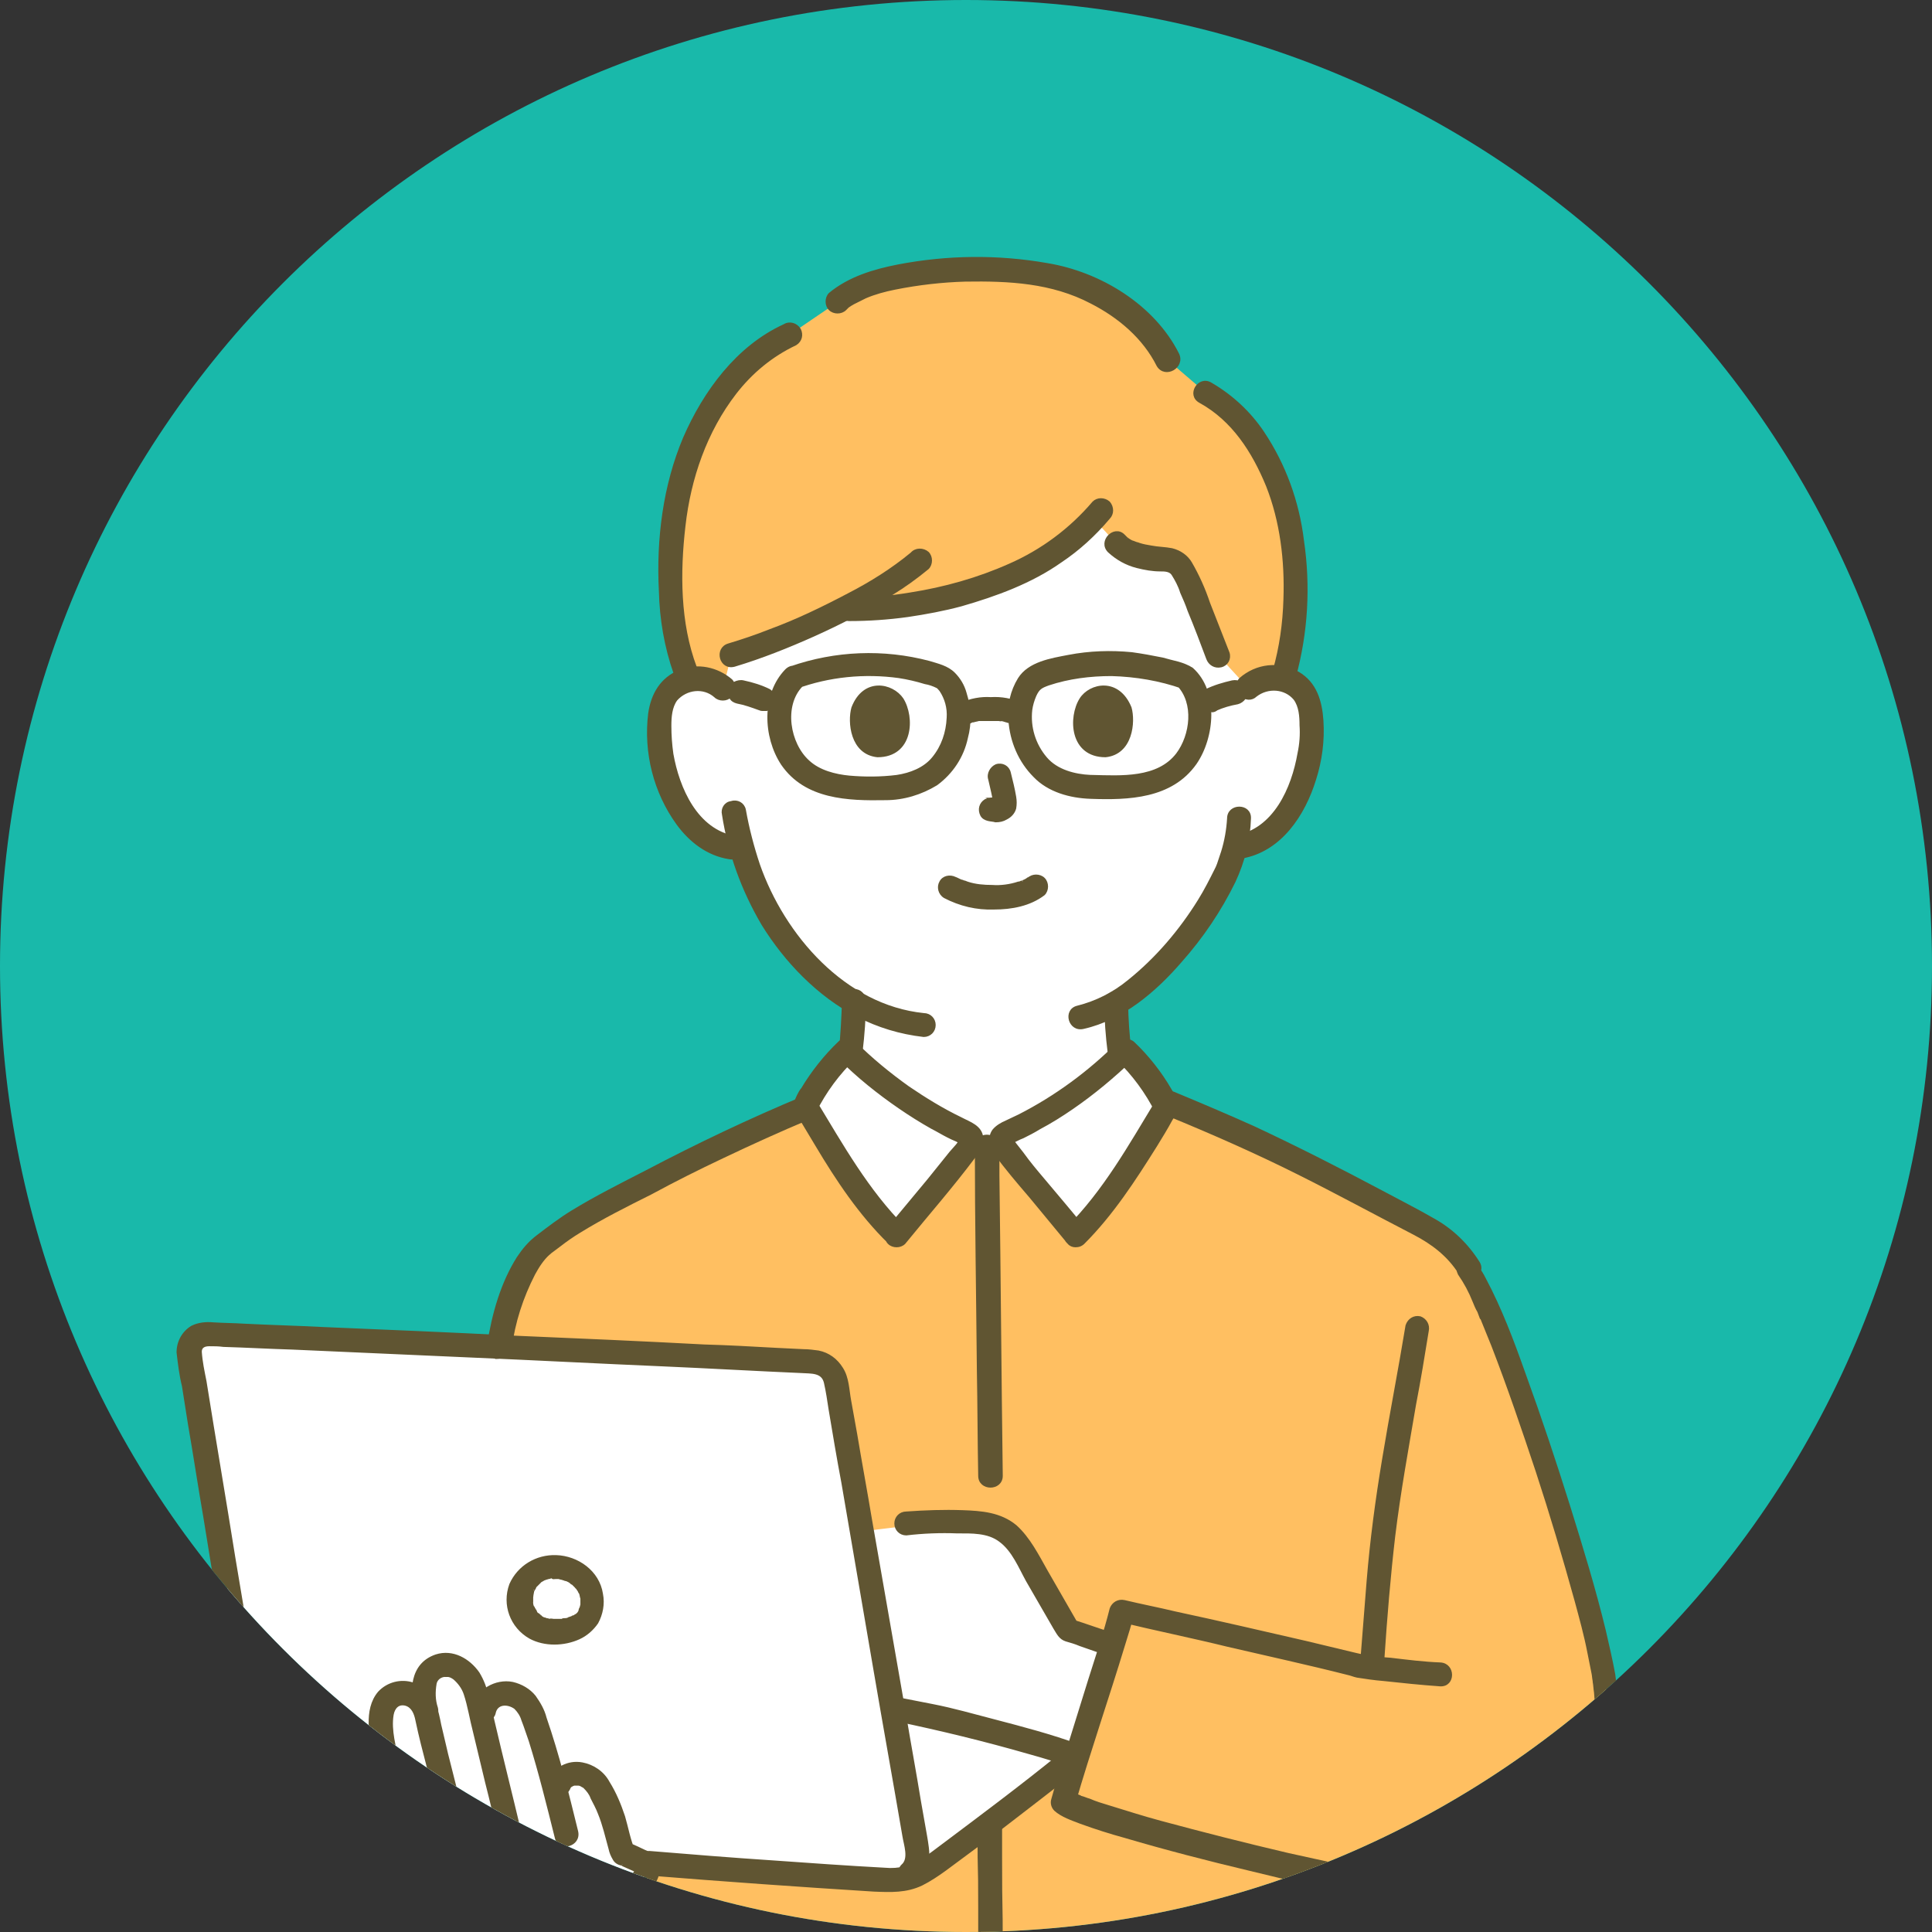 <?xml version="1.0" encoding="utf-8"?>
<!-- Generator: Adobe Illustrator 23.0.2, SVG Export Plug-In . SVG Version: 6.00 Build 0)  -->
<svg version="1.1" id="圖層_1" xmlns="http://www.w3.org/2000/svg" xmlns:xlink="http://www.w3.org/1999/xlink" x="0px" y="0px"
	 viewBox="0 0 288 288" style="enable-background:new 0 0 288 288;" xml:space="preserve">
<rect x="0" y="0" width="288" height="288" fill="#333333" stroke="none"/>
<style type="text/css">
	.st0{clip-path:url(#SVGID_2_);}
	.st1{fill:#FFFFFF;}
	.st2{fill:#FFBF61;}
	.st3{fill:#605532;stroke:#605532;stroke-width:0.362;stroke-miterlimit:10;}
	.st4{fill:#605532;}
	.st5{fill:none;stroke:#605532;stroke-width:0.362;stroke-miterlimit:10;}
</style>
<g>
	<defs>
		<path id="SVGID_1_" d="M144,0L144,0c79.5,0,144,64.5,144,144l0,0c0,79.5-64.5,144-144,144l0,0C64.5,288,0,223.5,0,144l0,0
			C0,64.5,64.5,0,144,0z"/>
	</defs>
	<use xlink:href="#SVGID_1_"  style="overflow:visible;fill:#19B9AA;"/>
	<clipPath id="SVGID_2_">
		<use xlink:href="#SVGID_1_"  style="overflow:visible;"/>
	</clipPath>
	<g class="st0">
		<path class="st1" d="M181.8,132.2c-2.5,4.7-8.3,13.1-15.4,17.3c0,2.5,0.2,5,0.5,7.5c0,0-0.4,15.3-20.1,15.3
			c-19.7,0-20.1-15.4-20.1-15.4c0.3-2.5,0.5-5.4,0.5-7.6c-3.4-2.1-6.5-4.8-9-7.9c-3.5-4.3-6.1-9.3-7.6-14.7l-1.5-0.2
			c-1.7-0.3-3.3-1-4.6-2.1c-1.6-1.4-2.9-3.1-3.8-5c-1.9-3.8-2.7-8.1-2.4-12.3c0-1.1,0.3-2.2,0.8-3.1c0.9-1.4,2.3-2.4,4-2.6
			c1.7-0.2,3.4,0.3,4.7,1.4c0,0-5.5-33.7,38.6-33.7c42,0,39.6,33.7,39.6,33.7c1.3-1.1,3-1.6,4.7-1.4c1.6,0.2,3.1,1.2,4,2.6
			c0.5,1,0.8,2,0.8,3.1c0.4,4.3-0.5,8.5-2.4,12.3c-0.9,1.9-2.2,3.6-3.8,5c-1.3,1.1-2.9,1.8-4.6,2.1c0,0-0.3,0-0.8,0.1
			c-0.4,1.4-0.8,2.6-1,3.2C182.6,130.5,182.2,131.4,181.8,132.2z"/>
		<path class="st1" d="M160.3,184.1c5.7-5.6,9.4-12.4,13.6-19.2c-1.6-3.1-3.6-5.9-6.2-8.3c-5.1,5.1-11.1,9.3-17.7,12.3
			c-0.4,0.2-0.8,0.4-0.9,0.8c-0.1,0.3,0,0.7,0.2,1c1.1,1.6,2.4,3.2,3.7,4.7C155.5,178.4,158.7,182.1,160.3,184.1z"/>
		<path class="st1" d="M133.7,184.1c-5.7-5.6-9.4-12.4-13.6-19.2c1.6-3.1,3.6-5.9,6.2-8.3c5.1,5.1,11.1,9.3,17.7,12.3
			c0.4,0.2,0.8,0.4,0.9,0.8c0.1,0.3,0,0.7-0.2,1c-1.1,1.6-2.4,3.2-3.7,4.7C138.4,178.4,135.3,182.1,133.7,184.1z"/>
		<path class="st1" d="M139.7,256c3.2,0.7,15.9,4,20.9,5.8c1.5-4.8,3.7-11.6,5.2-16.7c-2.1-0.7-4.2-1.4-6.4-2l-5.9-10.3
			c-1-1.8-2.1-3.6-3.9-4.7c-1.7-1-3.9-1.1-5.9-1.1c-2.9-0.2-5.9-0.1-8.8,0.3l-6.6,0.8l4.7,26.6L139.7,256z"/>
		<path class="st1" d="M82.9,233.6c2.7,0.1,5.3,2,5.3,5.3c-0.1,3.9-4.1,4.8-6.8,4.3c-2.6-0.5-4.4-3-3.9-5.6c0-0.1,0-0.2,0.1-0.3
			C78,234.7,80.7,233.5,82.9,233.6z"/>
		<path class="st1" d="M134.9,266.4c-0.6-3.5-1.3-7.5-2.1-11.8l1.1,0.2l5.5,1.1c3.2,0.7,15.9,4,20.9,5.8l-1.4,1.1
			c-6.3,5.1-17.9,13.8-20.6,15.7c-0.4,0.3-0.8,0.5-1.1,0.7l-0.2-1C136.6,275.7,135.8,271.5,134.9,266.4z"/>
		<path class="st1" d="M137,278.2c-2.1-12.1-10.3-58.7-12.5-72.2c-0.3-1.7-1.7-3-3.4-3c-14.9-0.7-71-3.5-90.3-4.2
			c-1.4-0.1-2.5,1-2.6,2.4c0,0.2,0,0.3,0,0.5c2.2,14.1,8.8,53.8,11.4,68.9c0.3,1.8,1.8,3.1,3.6,3.2c5.8,0.3,11.5,0.7,17.1,1.1
			c-0.8-3-1.5-6.5-2.1-9.6c-0.9-4.4-1.4-7.1-1.2-9.5c0.1-1.8,1.1-3,2.6-3.3c2.4-0.4,3.8,1.5,4.2,3.2l-0.1-0.7
			c-0.9-3.5-0.4-5.9,1.9-6.7c2-0.7,4.7,0.5,5.7,4.8l0.9,3.8l0.3-2.1c0.3-2,2.6-2.9,4.1-2.4c1.4,0.4,2.6,1.6,3,3
			c1.1,3,2.1,6.1,2.8,9.2c0.2,0.9,0.4,1.8,0.7,2.6c0.3-0.8,0.5-1.4,0.5-1.4c0.7-1.9,3.2-1.9,4.7-1c1.8,1.2,3.7,6.6,4.4,9.6
			c0.1,0.6,0.3,1.1,0.5,1.7c0.6,0.1,2.1,1,3.8,1.5c0,0,0,0,0,0c11.6,0.9,23.3,1.8,35.7,2.5c1.2,0,2.4-0.1,3.6-0.5
			c0.4-0.1,0.8-0.3,1.2-0.5C137.1,278.7,137,278.2,137,278.2z M81.3,243.2c-2.6-0.5-4.4-3-3.9-5.6c0-0.1,0-0.2,0.1-0.3
			c0.6-2.6,3.3-3.8,5.4-3.7c2.7,0.1,5.3,2,5.3,5.3C88.1,242.8,84,243.7,81.3,243.2z"/>
		<path class="st1" d="M63.6,255.8c-0.4-1.7-1.8-3.7-4.2-3.2c-1.5,0.3-2.5,1.5-2.6,3.3c-0.1,2.4,0.4,5.1,1.2,9.5
			c0.7,3.4,1.5,7.3,2.4,10.5c1.4,3.3,3.5,5.4,6.5,5.9c1.8,0.3,13.4,1.4,18.6,1.2c4.5-0.5,11.2-0.4,11.1-5.2
			c-1.7-0.5-3.1-1.4-3.8-1.5c-0.2-0.5-0.4-1.1-0.5-1.7c-0.7-3-2.5-8.4-4.4-9.6c-1.5-1-3.9-1-4.7,1c0,0-0.2,0.5-0.5,1.4
			c-0.2-0.8-0.4-1.7-0.7-2.6c-0.8-3.1-1.7-6.2-2.8-9.2c-0.4-1.4-1.6-2.6-3-3c-1.6-0.5-3.9,0.5-4.1,2.4l-0.3,2.1l-0.9-3.8
			c-1-4.3-3.7-5.5-5.7-4.8c-2.2,0.8-2.7,3.2-1.9,6.7"/>
		<path class="st2" d="M179.7,58.5c6,3.3,9,9,10.9,13.9c2.8,7.2,3.6,19.4,0.6,28.9c-0.1,0-0.3-0.1-0.4-0.1c-1.7-0.2-3.4,0.3-4.7,1.4
			l-4.4-4.8c-1-2.5-1.7-4.4-2.7-6.9c-0.8-2.1-1.7-4.2-2.8-6.2c-0.9-1.5-2.8-1.1-4.6-1.4c-5.7-1-4.5-2.2-8.7-5.9
			c-5.7,6.1-11.8,8.6-19.6,11.1c-4.2,1.3-11.8,2.6-16.9,2.4c-5.2,3-12.8,5.3-17.4,6.8l-1.2,4.9c-1.3-1.1-3-1.6-4.7-1.4
			c-0.2,0-0.3,0.1-0.5,0.1l-0.5-1.3c-2.9-7.7-2.8-20.1-0.4-28.8c2.4-9,8-17.7,16-21.3l7.2-4.9c7-6,27.7-5.6,34.8-3
			c6.8,2.4,12,6.7,14.4,11.7L179.7,58.5z"/>
		<path class="st2" d="M239.3,250.8c-1.2-10.7-15.5-55.4-20.4-61.7c-2.5-4.3-6.4-5.9-8.4-7c-12.2-6.6-22.6-12-36.9-17.8h0
			c0.1,0.2,0.2,0.4,0.3,0.6c-4.2,6.8-7.9,13.6-13.6,19.2c-1.7-2-4.8-5.8-7.3-8.8c-1.3-1.5-2.5-3.1-3.7-4.7h-4.8
			c-1.1,1.6-2.4,3.2-3.7,4.7c-2.5,3-5.6,6.7-7.3,8.8c-5.6-5.6-9.3-12.3-13.4-19c-0.1,0-0.2,0-0.2,0c-12.3,5.1-21.8,10.1-32.8,16.1
			c-2.1,1.2-4.1,2.6-6,4.2c-2.7,1.7-5.6,8.2-6.7,15.3l0.1,0.2c19.4,0.9,38.7,1.9,46.6,2.3c1.7,0.1,3.1,1.4,3.4,3
			c0.7,4.5,2.1,12.7,3.8,22.1l6.6-0.8c2.9-0.4,5.9-0.4,8.8-0.3c2,0,4.1,0.1,5.9,1.1c1.8,1,2.9,2.9,3.9,4.7c2,3.4,4,6.8,5.9,10.3
			c2.1,0.6,4.3,1.3,6.4,2c-1.6,5.1-3.7,11.9-5.2,16.7l-0.3,0c-0.8,0.6-1.3,1.1-1.3,1.1c-6.3,5.1-17.9,13.8-20.6,15.7
			c-0.4,0.3-0.8,0.5-1.1,0.7c-0.4,0.2-0.8,0.4-1.2,0.5c-1.2,0.4-2.4,0.5-3.6,0.5c-12.4-0.7-24.1-1.6-35.7-2.5c0,2.6-2,3.8-4.6,4.4
			c0,6.4,0,0,0,9.2v0H203c0-10.2,0-4.5,0-11.3c3.3,0.7,6.6,1.2,9.9,1.5c5.4,0.2,23.2,3.6,26.3-12.2
			C239.9,263.2,240,256.9,239.3,250.8z"/>
		<path class="st3" d="M128.4,156.8c0.3-2.5,0.5-5.1,0.5-7.6c0-0.9-0.7-1.6-1.6-1.6c-0.9,0-1.6,0.7-1.6,1.6
			c-0.1,2.5-0.2,5.1-0.5,7.6c0,0.9,0.7,1.6,1.6,1.6C127.6,158.4,128.4,157.7,128.4,156.8z"/>
		<path class="st3" d="M164.8,149.5c0,2.5,0.2,5,0.5,7.4c0,0.9,0.7,1.6,1.6,1.6c0.8,0,1.7-0.7,1.6-1.6c-0.3-2.5-0.5-4.9-0.5-7.4
			c0-0.9-0.7-1.6-1.6-1.6C165.5,147.9,164.8,148.6,164.8,149.5z"/>
		<path class="st3" d="M204.6,291.4c0-8.5,0-2.8,0-11.3c0-2.1-3.3-2.1-3.3,0c0,8.5,0,2.8,0,11.3
			C201.4,293.4,204.6,293.5,204.6,291.4z"/>
		<path class="st3" d="M90.5,282.2c0,7.8,0,1.4,0,9.2c0,2.1,3.3,2.1,3.3,0c0-7.8,0-1.4,0-9.2C93.8,280.1,90.5,280.1,90.5,282.2z"/>
		<path class="st3" d="M145.5,170.9c0,11.1,0.2,22.2,0.3,33.3c0.1,5.3,0.1,10.5,0.2,15.8c0,2.1,3.3,2.1,3.3,0
			c-0.2-14.9-0.3-29.8-0.5-44.8c0-1.4,0-2.9,0-4.3C148.7,168.8,145.5,168.8,145.5,170.9z"/>
		<path class="st3" d="M145.9,272.5c0,8.8,0.1,3.4,0.1,12.2c0,2.1,0,4.3,0,6.4c0,2.1,3.3,2.1,3.3,0c0-9.5-0.1-4.8-0.1-14.2
			c0-1.4,0-2.9,0-4.3C149.1,270.4,145.9,270.4,145.9,272.5z"/>
		<path class="st3" d="M92.2,293H203c2.1,0,2.1-3.2,0-3.2H92.2C90.1,289.8,90.1,293,92.2,293z"/>
		<path class="st3" d="M173.9,166.1c6.6,2.7,13.2,5.6,19.6,8.8c5.8,2.9,11.5,6,17.3,9c2.7,1.4,5.1,3.2,6.8,5.9
			c1.1,1.8,3.9,0.2,2.8-1.6c-1.7-2.7-4-4.9-6.7-6.4c-2.6-1.5-5.2-2.8-7.8-4.2c-6.2-3.3-12.5-6.5-18.9-9.5c-4-1.8-8-3.5-12.1-5.2
			c-0.9-0.2-1.8,0.3-2,1.1C172.6,165,173.1,165.9,173.9,166.1z"/>
		<path class="st3" d="M209.7,197.6c-1.1,6.7-2.4,13.3-3.5,20c-1,6-1.8,12-2.3,18.1c-0.3,3.8-0.6,7.6-0.9,11.4
			c0,0.9,0.7,1.6,1.6,1.6c0.9,0,1.6-0.7,1.6-1.6c0.4-6,0.9-12.1,1.6-18.1c0.8-6.6,2-13.1,3.1-19.6c0.7-3.6,1.3-7.3,1.9-11
			c0.2-0.9-0.3-1.7-1.1-2C210.8,196.2,210,196.7,209.7,197.6z"/>
		<path class="st3" d="M76.1,201c0.5-3.9,1.7-7.6,3.5-11.1c0.6-1.1,1.3-2.2,2.2-3c0.4-0.3-0.2,0.2,0.1-0.1c0.1-0.1,0.3-0.2,0.4-0.3
			c0.4-0.3,0.8-0.6,1.2-0.9c0.9-0.7,1.9-1.4,2.9-2c3.4-2.1,7-3.9,10.6-5.7c3.5-1.9,7.1-3.7,10.7-5.4c4.2-2,8.6-4,12.9-5.8
			c0.8-0.3,1.3-1.1,1.1-2c-0.2-0.9-1.1-1.4-2-1.1c-7.9,3.3-15.7,7-23.3,11c-3.7,1.9-7.5,3.8-11.1,6c-1.8,1.1-3.5,2.4-5.2,3.7
			c-1.2,0.9-2.1,2-2.9,3.2c-2.4,3.8-3.7,8.4-4.4,12.9c-0.2,0.9,0.3,1.7,1.1,2C74.9,202.4,75.8,201.8,76.1,201z"/>
		<path class="st4" d="M161.5,185.3c4.3-4.3,7.6-9.4,10.8-14.5c0.8-1.3,1.6-2.6,2.3-3.9c0.4-0.7,1.1-1.5,0.9-2.4
			c-0.3-0.7-0.6-1.4-1-2c-1.5-2.6-3.4-5-5.5-7c-0.6-0.6-1.7-0.6-2.3,0c-4.3,4.3-9.3,8-14.8,10.8c-0.6,0.3-1.3,0.6-1.9,0.9
			c-0.7,0.3-1.4,0.7-1.9,1.3c-0.8,1.1-0.4,2.5,0.3,3.5c1.6,2.2,3.4,4.3,5.2,6.4c1.9,2.3,3.8,4.6,5.7,6.9
			C159.8,185.9,160.8,185.9,161.5,185.3c0.6-0.6,0.6-1.6,0-2.3c-1.9-2.4-3.9-4.7-5.9-7.1c-1.1-1.3-2.2-2.6-3.2-4
			c-0.4-0.5-0.7-0.9-1.1-1.4c-0.2-0.3-0.5-0.6-0.5-0.9l-0.2,0.8l-0.1,0.1c0.1-0.1,0.2-0.1,0.3-0.2c0.2-0.1,0.4-0.2,0.6-0.3
			c0.4-0.2,0.8-0.4,1.1-0.5c0.8-0.4,1.6-0.8,2.4-1.3c1.7-0.9,3.3-1.9,4.9-3c3.2-2.2,6.2-4.7,9-7.4h-2.3c2.4,2.3,4.4,5,5.9,8v-1.6
			c-4,6.6-7.8,13.4-13.3,18.9C157.7,184.4,160,186.7,161.5,185.3z"/>
		<path class="st5" d="M161.5,185.3c4.3-4.3,7.6-9.4,10.8-14.5c0.8-1.3,1.6-2.6,2.3-3.9c0.4-0.7,1.1-1.5,0.9-2.4
			c-0.3-0.7-0.6-1.4-1-2c-1.5-2.6-3.4-5-5.5-7c-0.6-0.6-1.7-0.6-2.3,0c-4.3,4.3-9.3,8-14.8,10.8c-0.6,0.3-1.3,0.6-1.9,0.9
			c-0.7,0.3-1.4,0.7-1.9,1.3c-0.8,1.1-0.4,2.5,0.3,3.5c1.6,2.2,3.4,4.3,5.2,6.4c1.9,2.3,3.8,4.6,5.7,6.9
			C159.8,185.9,160.8,185.9,161.5,185.3z M161.5,185.3c0.6-0.6,0.6-1.6,0-2.3c-1.9-2.4-3.9-4.7-5.9-7.1c-1.1-1.3-2.2-2.6-3.2-4
			c-0.4-0.5-0.7-0.9-1.1-1.4c-0.2-0.3-0.5-0.6-0.5-0.9l-0.2,0.8l-0.1,0.1c0.1-0.1,0.2-0.1,0.3-0.2c0.2-0.1,0.4-0.2,0.6-0.3
			c0.4-0.2,0.8-0.4,1.1-0.5c0.8-0.4,1.6-0.8,2.4-1.3c1.7-0.9,3.3-1.9,4.9-3c3.2-2.2,6.2-4.7,9-7.4h-2.3c2.4,2.3,4.4,5,5.9,8v-1.6
			c-4,6.6-7.8,13.4-13.3,18.9C157.7,184.4,160,186.7,161.5,185.3z"/>
		<path class="st3" d="M134.8,183c-5.5-5.5-9.3-12.3-13.3-18.9v1.6c1.5-3,3.5-5.7,5.9-8h-2.3c2.8,2.8,5.8,5.2,9,7.4
			c1.6,1.1,3.2,2.1,4.8,3c0.8,0.4,1.6,0.9,2.4,1.3c0.4,0.2,0.8,0.4,1.3,0.6c0.2,0.1,0.3,0.2,0.5,0.2c0.1,0,0.2,0.1,0.3,0.2
			c0.1,0.1,0.1,0.1,0,0l-0.2-0.8c0.1,0.6-1.1,1.7-1.5,2.2c-1.1,1.4-2.2,2.7-3.3,4.1c-2,2.4-3.9,4.7-5.9,7.1c-0.6,0.6-0.6,1.7,0,2.3
			c0.6,0.6,1.7,0.6,2.3,0c3.5-4.3,7.1-8.4,10.4-12.8c0.7-0.7,1.1-1.7,1.2-2.8c-0.1-1.8-1.9-2.3-3.2-3c-2.7-1.3-5.3-2.9-7.8-4.6
			c-2.8-2-5.5-4.2-8-6.7c-0.6-0.6-1.7-0.6-2.3,0c-2.1,2-4,4.4-5.5,6.9c-0.5,0.6-0.8,1.4-1.1,2.1c-0.2,0.9,0.4,1.6,0.8,2.3
			c0.8,1.3,1.6,2.7,2.4,4c3.1,5.2,6.5,10.3,10.8,14.5C134,186.7,136.3,184.4,134.8,183z"/>
		<path class="st3" d="M160.8,260.2c-4.1-1.5-8.3-2.6-12.5-3.7c-3.1-0.8-6.2-1.7-9.3-2.3l-4.6-0.9c-0.9-0.2-1.7,0.3-2,1.1
			c-0.2,0.9,0.3,1.8,1.1,2c6.7,1.4,13.3,3,19.9,4.9c2.2,0.6,4.4,1.3,6.5,2c0.9,0.2,1.8-0.3,2-1.1
			C162.2,261.3,161.7,260.4,160.8,260.2z"/>
		<path class="st3" d="M166.2,243.7c-2.2-0.7-4.4-1.5-6.6-2.2l1,0.7l-4.6-8c-1.3-2.3-2.6-4.9-4.6-6.7c-2.3-1.9-5.1-2.1-7.9-2.2
			c-2.8-0.1-5.6,0-8.4,0.2c-0.9,0-1.6,0.7-1.6,1.6c0,0.9,0.7,1.6,1.6,1.6c2.5-0.3,5.1-0.4,7.6-0.3c2.1,0,4.6-0.1,6.4,1.3
			c1.9,1.4,2.9,3.9,4,5.9l4.1,7.1c0.5,0.8,0.8,1.5,1.7,1.8c0.7,0.2,1.4,0.4,2.1,0.7c1.4,0.5,2.9,1,4.3,1.5
			C167.4,247.5,168.2,244.3,166.2,243.7z"/>
		<path class="st3" d="M96.7,279.4c11.2,0.9,22.4,1.7,33.6,2.4c2.5,0.1,4.8,0.2,7.1-0.9c1.2-0.6,2.4-1.4,3.5-2.2
			c2.8-2.1,5.7-4.2,8.5-6.3c3.6-2.8,7.2-5.5,10.8-8.4c0.6-0.6,0.6-1.7,0-2.3c-0.6-0.6-1.7-0.6-2.3,0c-5.8,4.7-11.7,9.1-17.7,13.6
			c-0.8,0.6-1.7,1.3-2.5,1.8c-1.7,1.2-3.7,1.7-5.8,1.5c-5.6-0.3-11.2-0.7-16.8-1.1c-6.1-0.4-12.2-0.9-18.3-1.4
			c-0.9,0-1.6,0.7-1.6,1.6C95.1,278.7,95.8,279.4,96.7,279.4z"/>
		<path class="st3" d="M60.3,273.4c-3.6-0.3-7.2-0.5-10.8-0.7c-1.8-0.1-3.7-0.2-5.5-0.3c-1.1-0.1-2.2-0.2-2.6-1.4
			c-0.3-0.8-0.4-1.6-0.5-2.4c-0.1-0.8-0.3-1.6-0.4-2.5c-0.3-1.9-0.6-3.7-0.9-5.6c-1.6-9.4-3.1-18.9-4.7-28.3
			c-1.4-8.8-2.9-17.5-4.3-26.3c-0.3-1.5-0.6-2.9-0.7-4.4c0-0.7,0.5-1,1.3-1c0.7,0,1.4,0,2.1,0.1c3.4,0.1,6.9,0.3,10.3,0.4
			c9,0.4,18,0.8,27,1.2c9.4,0.4,18.8,0.9,28.2,1.3c6.9,0.3,13.8,0.7,20.7,1c1.4,0.1,3.1-0.1,3.5,1.6c0.3,1.3,0.5,2.7,0.7,4
			c0.6,3.6,1.2,7.2,1.9,10.9c1.6,9.3,3.2,18.7,4.8,28c1.4,8.2,2.9,16.5,4.3,24.7c0.2,1.3,1,3.4-0.2,4.4c-0.6,0.6-0.6,1.7,0,2.3
			c0.6,0.6,1.7,0.6,2.3,0c2.1-1.7,1.6-4.5,1.2-6.8c-0.3-1.7-0.6-3.4-0.9-5.1c-0.7-4.3-1.5-8.6-2.2-12.8c-1.7-9.7-3.4-19.5-5.1-29.2
			c-0.7-4.2-1.5-8.5-2.2-12.7c-0.3-1.7-0.6-3.3-0.9-5c-0.3-1.6-0.3-3.4-1.2-4.8c-0.8-1.3-2-2.2-3.5-2.5c-0.7-0.1-1.5-0.2-2.2-0.2
			l-4.1-0.2c-3.6-0.2-7.1-0.4-10.7-0.5c-9.3-0.5-18.6-0.9-28-1.3c-9.6-0.5-19.2-0.9-28.8-1.3c-3.9-0.2-7.8-0.3-11.8-0.5
			c-1.5-0.1-3.1-0.1-4.6-0.2c-1.1-0.1-2.2,0-3.2,0.5c-1.3,0.8-2.1,2.2-2.1,3.8c0.2,1.7,0.4,3.4,0.8,5c0.3,1.9,0.6,3.8,0.9,5.7
			c0.8,4.6,1.5,9.3,2.3,13.9c1.6,10,3.3,20,5,30c0.7,4,1.3,8,2,12c0.3,2,0.5,4.2,2.1,5.8c1.2,1,2.7,1.6,4.2,1.6
			c1.9,0.1,3.8,0.2,5.7,0.4c3.6,0.2,7.2,0.5,10.8,0.7c0.9,0,1.6-0.7,1.6-1.6C61.9,274.1,61.1,273.4,60.3,273.4z"/>
		<path class="st3" d="M84.9,266.4C84.8,266.7,85.2,265.9,84.9,266.4c0.2-0.2,0.2-0.2,0.1-0.1c0.1-0.1,0.2-0.1,0.3-0.2
			c0.2-0.1,0.2-0.1,0,0c0.1,0,0.2-0.1,0.3-0.1c0.2,0,0.2,0,0,0c0.1,0,0.2,0,0.3,0s0.2,0,0.3,0c-0.2,0-0.2,0,0,0
			c0.2,0,0.4,0.1,0.6,0.2c-0.3-0.1,0.2,0.1,0.3,0.2c0.2,0.1,0.2,0.2,0,0c0.5,0.5,0.9,1,1.1,1.6c0.4,0.8,0.8,1.5,1.1,2.3
			c0.7,1.7,1.1,3.5,1.6,5.3c0.1,0.5,0.3,1,0.6,1.5c0.2,0.4,0.6,0.7,1.1,0.8c0.1,0,0.5,0.2,0.2,0.1c1.1,0.5,2.2,1,3.3,1.4
			c2,0.6,2.9-2.5,0.9-3.1c-1.2-0.4-2.4-1.2-3.6-1.5l1.1,1.1c-0.7-1.6-1-3.4-1.5-5.1c-0.6-1.8-1.3-3.5-2.3-5.1
			c-0.8-1.5-2.3-2.5-3.9-2.8c-2.1-0.4-4.2,0.7-5,2.7c-0.2,0.9,0.3,1.8,1.1,2C83.8,267.7,84.7,267.2,84.9,266.4z"/>
		<path class="st3" d="M86,273c-1.4-5.7-2.8-11.4-4.7-16.9c-0.3-1.2-0.9-2.2-1.6-3.2c-0.8-1-2-1.7-3.3-2c-2.5-0.5-5.3,1.1-5.8,3.6
			c-0.2,0.9,0.3,1.7,1.1,2c0.9,0.2,1.8-0.3,2-1.1c0.3-1.6,2-1.6,3.1-0.8c0.5,0.5,0.9,1.1,1.1,1.8c0.4,1,0.7,2,1.1,3.1
			c1.5,4.8,2.7,9.7,3.9,14.5C83.4,275.9,86.5,275.1,86,273z"/>
		<path class="st3" d="M77.5,273c-1.3-5.5-2.7-11-4-16.6c-0.5-2.3-0.9-4.9-2.2-7c-1.4-2-3.8-3.4-6.3-2.6c-3.8,1.3-3.8,5.4-3,8.7
			c0.5,2,3.6,1.2,3.1-0.9c-0.4-1.2-0.4-2.4-0.2-3.6c0.1-0.6,0.6-1.1,1.3-1.2c0,0,0.3-0.1,0.1,0c-0.2,0,0.1,0,0.1,0
			c0.1,0,0.2,0,0.3,0c0.3,0-0.3-0.1,0,0c0.4,0,0.7,0.2,1,0.4c0.7,0.6,1.3,1.4,1.6,2.3c0.6,1.8,0.9,3.8,1.4,5.7
			c0.6,2.5,1.2,5,1.8,7.5c0.7,2.7,1.3,5.4,2,8.1C74.8,275.8,78,275,77.5,273z"/>
		<path class="st3" d="M59.1,276.8c1.4,3.2,3.9,6,7.5,6.6c2.2,0.4,4.5,0.5,6.8,0.7c6.1,0.5,12.2,0.9,18.2-0.1
			c3.4-0.6,6.6-2.3,6.7-6.1c0.1-2.1-3.2-2.1-3.3,0c0,0.8-0.4,1.5-1.1,1.9c-1,0.5-2.1,0.9-3.3,1.1c-2.5,0.4-5,0.6-7.5,0.6
			c-5.2-0.1-10.4-0.5-15.6-1.1c-0.2,0,0.4,0.1-0.1,0c-0.3,0-0.6-0.1-0.8-0.2c-0.7-0.2-1.4-0.5-2-0.9c-1.3-1.1-2.3-2.5-2.9-4.1
			c-0.5-0.8-1.5-1-2.2-0.6C58.9,275,58.7,276,59.1,276.8z"/>
		<path class="st3" d="M69.3,272.1c-0.8-3.2-1.6-6.3-2.4-9.5c-0.4-1.5-0.7-3-1.1-4.6c-0.3-1.1-0.4-2.2-0.8-3.3
			c-0.5-1.7-1.7-3-3.4-3.7c-1.8-0.6-3.8-0.1-5.1,1.3c-2.2,2.6-1.2,6.7-0.7,9.7c0.8,4.8,1.8,9.5,3.1,14.2c0.5,2,3.7,1.2,3.1-0.9
			c-1-3.7-1.8-7.5-2.5-11.3c-0.3-1.6-0.6-3.2-0.9-4.8c-0.2-1.2-0.3-2.4-0.1-3.6c0.2-1.1,0.9-1.8,2-1.5c1,0.3,1.4,1.3,1.6,2.3
			c0.5,2.4,1.1,4.7,1.7,7c0.8,3.2,1.6,6.3,2.4,9.5C66.7,275,69.8,274.1,69.3,272.1z"/>
		<path class="st3" d="M217.5,189.9c0.9,1.3,1.6,2.6,2.2,4.1c0.2,0.5,0.4,1,0.7,1.5c0.1,0.3,0.2,0.5,0.3,0.8c0,0.1,0.2,0.4,0.1,0.1
			c0.1,0.2,0.1,0.3,0.2,0.5c0.5,1.2,1,2.5,1.5,3.7c2.4,6.2,4.5,12.4,6.6,18.7c2.1,6.4,4,12.8,5.8,19.3c0.7,2.6,1.4,5.1,1.9,7.7
			c0.2,1,0.4,2,0.6,3c0.1,0.4,0.1,0.8,0.2,1.3c0,0.1,0-0.4,0-0.1c0,0.1,0,0.2,0,0.2c0.1,0.5,0.1,1,0.2,1.6c0.4,4.7,0.4,9.5,0,14.3
			c-0.1,2-0.5,4.1-1.3,6c-0.6,1.4-1.4,2.6-2.4,3.7c-1.9,1.9-4.3,3.1-6.9,3.7c-0.7,0.2-1.4,0.3-2.1,0.4c-0.2,0,0,0,0,0
			c-0.1,0-0.2,0-0.2,0c-0.2,0-0.3,0-0.5,0.1c-0.4,0-0.7,0.1-1.1,0.1c-1.3,0.1-2.6,0.1-4,0.1c-2.1-0.1-4.1-0.3-6.1-0.4
			c-0.7,0-1.3-0.1-2-0.1c-0.2,0-0.4,0-0.6-0.1c-0.2,0-0.2,0,0,0c-0.1,0-0.3,0-0.4-0.1c-0.5-0.1-1-0.1-1.5-0.2
			c-5.6-0.9-11.2-2.2-16.7-3.4c-6.4-1.5-12.7-3.1-19-4.8c-2.6-0.7-5.1-1.5-7.7-2.3c-1-0.3-2-0.6-2.9-1c-0.4-0.1-0.8-0.3-1.2-0.4
			c-0.1,0-0.2-0.1-0.3-0.1c-0.1,0,0.4,0.2,0.1,0c-0.2-0.1-0.3-0.1-0.5-0.2c-0.2-0.1-0.4-0.2-0.7-0.3c-0.1,0-0.2-0.1-0.2-0.1
			c-0.3-0.2,0.3,0.3,0.1,0.1l0.4,1.6c2.3-7.9,5-15.7,7.4-23.6c0.5-1.6,1-3.2,1.4-4.8l-2,1.1c5.4,1.3,10.8,2.4,16.1,3.7
			c6,1.4,12,2.7,17.9,4.2c0.5,0.1,0.9,0.3,1.4,0.4c1.3,0.2,2.6,0.4,3.9,0.5c2.8,0.3,5.6,0.6,8.5,0.8c2.1,0.1,2.1-3.1,0-3.2
			c-2.5-0.1-4.9-0.4-7.4-0.7c-1.7-0.1-3.4-0.3-5.1-0.7c-2.5-0.6-5-1.2-7.5-1.8c-6.5-1.5-13-3-19.5-4.4c-2.5-0.6-5.1-1.1-7.6-1.7
			c-0.9-0.2-1.7,0.3-2,1.1c-0.9,3.6-2.1,7.1-3.2,10.6c-1.4,4.5-2.8,9-4.2,13.5c-0.5,1.4-0.9,2.9-1.3,4.3c-0.2,0.6,0,1.2,0.4,1.6
			c1,0.9,2.5,1.4,3.8,1.9c2.2,0.8,4.4,1.5,6.6,2.1c6.1,1.8,12.3,3.4,18.6,4.9c6.1,1.5,12.2,2.9,18.4,4c3.8,0.7,7.6,1.1,11.5,1.4
			c5.5,0.4,11.4,0.4,16.4-2.3c2.8-1.5,5.1-3.9,6.5-6.8c2-4.3,2.1-9.3,2.2-14c0.1-3.8-0.2-7.6-0.7-11.4c-0.4-2.2-0.9-4.3-1.4-6.5
			c-1.5-6.2-3.4-12.4-5.3-18.5c-2.1-6.7-4.3-13.3-6.7-19.9c-1.7-4.8-3.5-9.6-5.9-14.1c-0.3-0.6-0.6-1.1-1-1.6
			c-0.5-0.8-1.4-1-2.2-0.6C217.3,188.1,217.1,189.1,217.5,189.9z"/>
		<path class="st3" d="M187.2,103.7c1.8-1.4,4.4-1.2,5.8,0.5c0.8,1.1,0.9,2.6,0.9,3.9c0.1,1.4,0,2.8-0.3,4.2
			c-0.9,5.2-3.6,11.4-9.4,12.4c-0.9,0.2-1.4,1.1-1.1,2c0.3,0.9,1.1,1.4,2,1.1c5.8-1,9.3-6.4,10.9-11.6c0.9-2.8,1.3-5.8,1.1-8.8
			c-0.2-2.9-1-5.6-3.6-7.1c-2.8-1.6-6.2-1.2-8.6,0.9c-0.6,0.6-0.6,1.7,0,2.3C185.6,104.3,186.6,104.3,187.2,103.7z"/>
		<path class="st3" d="M183.1,122c-0.1,1.7-0.4,3.4-0.9,5c-0.2,0.6-0.4,1.2-0.6,1.8c-0.1,0.2-0.1,0.3-0.2,0.5c0,0.1-0.1,0.1-0.1,0.2
			c-0.1,0.3,0.1-0.2,0,0c-0.8,1.6-1.6,3.2-2.6,4.8c-2.8,4.5-6.3,8.6-10.4,11.9c-2.3,1.9-4.9,3.2-7.7,3.9c-2,0.5-1.2,3.6,0.9,3.1
			c5.8-1.3,10.7-5.5,14.5-9.9c3.2-3.6,5.9-7.6,8-11.9c1.4-3,2.2-6.2,2.3-9.4C186.4,119.9,183.1,119.9,183.1,122z"/>
		<path class="st3" d="M109,101.4c-2.1-1.8-5-2.4-7.6-1.4c-2.8,1.1-4.2,3.5-4.6,6.4c-0.7,5.8,0.8,11.7,4.2,16.4
			c1.9,2.6,4.5,4.6,7.7,5.1c0.9,0.2,1.7-0.3,2-1.1c0.2-0.9-0.3-1.8-1.1-2c-5.8-1-8.5-7.3-9.4-12.4c-0.2-1.4-0.3-2.8-0.3-4.2
			c0-1.3,0.1-2.8,0.9-3.9c1.5-1.7,4.1-2,5.8-0.5c0.6,0.6,1.7,0.6,2.3,0C109.6,103.1,109.6,102,109,101.4z"/>
		<path class="st3" d="M107.8,121.4c0.9,5.8,2.9,11.3,5.9,16.4c3.4,5.5,8.3,10.6,14.1,13.6c3.1,1.6,6.4,2.6,9.9,3
			c0.9,0,1.6-0.7,1.6-1.6c0-0.9-0.7-1.6-1.6-1.6c-11.8-1.2-20.9-11.7-24.6-22.3c-0.9-2.7-1.6-5.4-2.1-8.2c-0.2-0.9-1.1-1.4-2-1.1
			C108.1,119.7,107.6,120.6,107.8,121.4z"/>
		<path class="st3" d="M175.6,52.8c-3.6-7.2-11.6-12.1-19.5-13.4c-7.4-1.3-14.9-1.2-22.2,0.2c-3.6,0.7-7.3,1.8-10.2,4.2
			c-0.6,0.6-0.6,1.7,0,2.3c0.6,0.6,1.7,0.6,2.3,0c0.1-0.1,0.2-0.2,0.3-0.3c-0.2,0.2,0.1-0.1,0.1-0.1c0.3-0.2,0.6-0.4,0.8-0.5
			c0.6-0.3,1.2-0.6,1.8-0.9c1.4-0.6,2.9-1,4.4-1.3c3.5-0.7,7-1.1,10.5-1.2c6.5-0.1,12.9,0.2,18.8,3.3c4.1,2.1,7.8,5.2,9.9,9.4
			C173.7,56.3,176.5,54.7,175.6,52.8z"/>
		<path class="st3" d="M116.9,48.5c-7,3.2-11.9,9.9-14.9,16.8c-3,7.1-4,15.1-3.6,22.8c0.1,4.2,0.8,8.3,2.2,12.3
			c0.3,0.8,1.1,1.3,2,1.1c0.9-0.2,1.4-1.1,1.1-2c-2.5-6.6-2.5-14.2-1.7-21.1c0.8-7.1,3.2-14.1,7.6-19.8c2.4-3.1,5.4-5.6,9-7.3
			c0.8-0.5,1-1.4,0.6-2.2C118.7,48.3,117.7,48,116.9,48.5z"/>
		<path class="st3" d="M178.9,59.9c4.9,2.7,7.9,7.4,10,12.5c2.1,5.3,2.8,11.2,2.6,16.9c-0.1,3.6-0.6,7.2-1.6,10.7
			c-0.6,2,2.6,2.9,3.1,0.9c1.8-6.6,2.2-13.5,1.2-20.3c-0.7-5.8-2.7-11.3-5.9-16.1c-2-3-4.7-5.5-7.8-7.3
			C178.7,56.1,177,58.9,178.9,59.9z"/>
		<path class="st3" d="M163,74.9c-3.4,4-7.7,7.2-12.5,9.3c-4.7,2.1-9.7,3.5-14.8,4.3c-3,0.5-6.1,0.8-9.1,0.7c-2.1,0-2.1,3.2,0,3.2
			c2.9,0,5.8-0.2,8.7-0.6c2.7-0.4,5.4-0.9,8-1.6c5.2-1.5,10.4-3.4,14.8-6.5c2.7-1.8,5.1-4,7.2-6.5c0.6-0.6,0.6-1.6,0-2.3
			C164.6,74.3,163.6,74.3,163,74.9z"/>
		<path class="st3" d="M135.9,82.5c-2.9,2.4-6.1,4.4-9.4,6.1c-3.8,2-7.7,3.9-11.8,5.4c-2,0.8-4.1,1.5-6.1,2.1
			c-2,0.6-1.2,3.7,0.9,3.1c4-1.2,8-2.8,11.8-4.5c4-1.8,7.9-3.8,11.7-6.2c1.8-1.1,3.6-2.4,5.3-3.8c0.6-0.6,0.6-1.7,0-2.3
			C137.6,81.8,136.5,81.8,135.9,82.5z"/>
		<path class="st3" d="M165.3,82.2c1.2,1.1,2.6,1.9,4.2,2.3c1.2,0.3,2.3,0.5,3.5,0.5c0.6,0,1.4,0,1.8,0.6c0.5,0.8,1,1.7,1.3,2.7
			c0.4,0.9,0.8,1.8,1.1,2.7c1,2.4,1.9,4.8,2.8,7.2c0.3,0.8,1.1,1.3,2,1.1c0.9-0.2,1.4-1.1,1.1-2c-1-2.5-1.9-4.9-2.9-7.4
			c-0.7-2.1-1.6-4.1-2.7-6c-0.6-1-1.6-1.7-2.8-2c-1-0.2-2.1-0.2-3.1-0.4c-0.6-0.1-1.2-0.2-1.8-0.4c-0.2-0.1-0.4-0.1-0.6-0.2
			c0,0-0.5-0.2-0.3-0.1c-0.3-0.1-0.6-0.3-0.9-0.5c0.3,0.2-0.1-0.1-0.1-0.1c-0.1-0.1-0.3-0.3-0.4-0.4
			C166.1,78.4,163.8,80.7,165.3,82.2z"/>
		<path class="st4" d="M82.9,235.2c0.1,0,0.3,0,0.4,0c-0.4,0-0.1,0,0,0c0.2,0.1,0.5,0.1,0.7,0.2c0.1,0,0.2,0.1,0.3,0.1
			c0.4,0.1-0.3-0.2,0.1,0c0.2,0.1,0.5,0.2,0.7,0.4c0,0,0.3,0.3,0.2,0.1c-0.2-0.1,0.1,0.1,0.1,0.1c0.2,0.2,0.3,0.3,0.5,0.5
			c-0.2-0.3,0,0.1,0.1,0.1c0.1,0.1,0.1,0.2,0.2,0.3c0.1,0.1,0.1,0.2,0.2,0.3c-0.2-0.3,0,0.1,0.1,0.2c0.1,0.3,0.1,0.5,0.2,0.8
			c0-0.3,0,0,0,0c0,0.2,0,0.3,0,0.5c0,0.1,0,0.2,0,0.4c0,0.2,0.1-0.3,0,0c-0.1,0.3-0.1,0.5-0.2,0.7c0.1-0.4-0.1,0.1-0.1,0.3
			c-0.1,0.1-0.1,0.2-0.2,0.3c0.2-0.3,0.1-0.1,0,0c-0.1,0.1-0.3,0.3-0.5,0.4c0,0,0.3-0.2,0.1-0.1c-0.1,0.1-0.3,0.2-0.4,0.2
			c-0.1,0.1-0.7,0.3-0.2,0.1c-0.2,0.1-0.4,0.1-0.5,0.2c-0.2,0.1-0.4,0.1-0.6,0.1c-0.1,0-0.2,0-0.3,0.1c-0.4,0.1,0.3,0,0,0
			c-0.4,0-0.8,0-1.3,0c-0.1,0-0.5-0.1-0.5,0c0.1-0.1,0.3,0.1,0,0c-0.2,0-0.3-0.1-0.5-0.1c-0.1,0-0.2-0.1-0.3-0.1
			c-0.2-0.1,0.3,0.2-0.1,0c-0.2-0.1-0.4-0.2-0.6-0.4c0.3,0.2-0.1-0.1-0.1-0.1c-0.1-0.1-0.2-0.2-0.3-0.2c-0.1-0.1-0.2-0.2-0.2-0.3
			c0.2,0.3-0.1-0.1-0.1-0.2c-0.1-0.1-0.1-0.2-0.2-0.3c0,0-0.2-0.5-0.1-0.1c-0.1-0.2-0.2-0.5-0.2-0.7c0,0-0.1-0.5,0-0.2
			c0,0.2,0-0.2,0-0.2c0-0.2,0-0.3,0-0.5c0-0.1,0.1-0.5,0-0.2c0.1-0.3,0.1-0.6,0.2-0.9c-0.1,0.3,0.1-0.1,0.1-0.1
			c0.1-0.1,0.1-0.2,0.2-0.4c0.2-0.4-0.2,0.2,0.1-0.1c0.1-0.1,0.2-0.2,0.3-0.3c0.1-0.1,0.2-0.2,0.3-0.3c-0.3,0.2,0,0,0.1-0.1
			c0.2-0.1,0.5-0.3,0.7-0.4c-0.3,0.2,0.1,0,0.1,0c0.1,0,0.3-0.1,0.4-0.1c0.1,0,0.3-0.1,0.4-0.1c0.1,0,0.2,0,0.3,0
			c-0.2,0-0.2,0-0.1,0C82.3,235.3,82.6,235.2,82.9,235.2c0.9,0,1.6-0.7,1.6-1.6s-0.7-1.6-1.6-1.6h0c-2.9-0.1-5.6,1.5-6.8,4.2
			c-1.1,3,0.1,6.3,2.9,7.9c2.2,1.2,5.1,1.1,7.3,0.1c1.1-0.5,2-1.3,2.7-2.3c0.7-1.3,1-2.8,0.7-4.3c-0.5-3.3-3.6-5.5-6.8-5.6
			c-0.9,0-1.6,0.7-1.6,1.6C81.3,234.5,82,235.2,82.9,235.2z"/>
		<path class="st5" d="M82.9,235.2c0.1,0,0.3,0,0.4,0c-0.4,0-0.1,0,0,0c0.2,0.1,0.5,0.1,0.7,0.2c0.1,0,0.2,0.1,0.3,0.1
			c0.4,0.1-0.3-0.2,0.1,0c0.2,0.1,0.5,0.2,0.7,0.4c0,0,0.3,0.3,0.2,0.1c-0.2-0.1,0.1,0.1,0.1,0.1c0.2,0.2,0.3,0.3,0.5,0.5
			c-0.2-0.3,0,0.1,0.1,0.1c0.1,0.1,0.1,0.2,0.2,0.3c0.1,0.1,0.1,0.2,0.2,0.3c-0.2-0.3,0,0.1,0.1,0.2c0.1,0.3,0.1,0.5,0.2,0.8
			c0-0.3,0,0,0,0c0,0.2,0,0.3,0,0.5c0,0.1,0,0.2,0,0.4c0,0.2,0.1-0.3,0,0c-0.1,0.3-0.1,0.5-0.2,0.7c0.1-0.4-0.1,0.1-0.1,0.3
			c-0.1,0.1-0.1,0.2-0.2,0.3c0.2-0.3,0.1-0.1,0,0c-0.1,0.1-0.3,0.3-0.5,0.4c0,0,0.3-0.2,0.1-0.1c-0.1,0.1-0.3,0.2-0.4,0.2
			c-0.1,0.1-0.7,0.3-0.2,0.1c-0.2,0.1-0.4,0.1-0.5,0.2c-0.2,0.1-0.4,0.1-0.6,0.1c-0.1,0-0.2,0-0.3,0.1c-0.4,0.1,0.3,0,0,0
			c-0.4,0-0.8,0-1.3,0c-0.1,0-0.5-0.1-0.5,0c0.1-0.1,0.3,0.1,0,0c-0.2,0-0.3-0.1-0.5-0.1c-0.1,0-0.2-0.1-0.3-0.1
			c-0.2-0.1,0.3,0.2-0.1,0c-0.2-0.1-0.4-0.2-0.6-0.4c0.3,0.2-0.1-0.1-0.1-0.1c-0.1-0.1-0.2-0.2-0.3-0.2c-0.1-0.1-0.2-0.2-0.2-0.3
			c0.2,0.3-0.1-0.1-0.1-0.2c-0.1-0.1-0.1-0.2-0.2-0.3c0,0-0.2-0.5-0.1-0.1c-0.1-0.2-0.2-0.5-0.2-0.7c0,0-0.1-0.5,0-0.2
			c0,0.2,0-0.2,0-0.2c0-0.2,0-0.3,0-0.5c0-0.1,0.1-0.5,0-0.2c0.1-0.3,0.1-0.6,0.2-0.9c-0.1,0.3,0.1-0.1,0.1-0.1
			c0.1-0.1,0.1-0.2,0.2-0.4c0.2-0.4-0.2,0.2,0.1-0.1c0.1-0.1,0.2-0.2,0.3-0.3c0.1-0.1,0.2-0.2,0.3-0.3c-0.3,0.2,0,0,0.1-0.1
			c0.2-0.1,0.5-0.3,0.7-0.4c-0.3,0.2,0.1,0,0.1,0c0.1,0,0.3-0.1,0.4-0.1c0.1,0,0.3-0.1,0.4-0.1c0.1,0,0.2,0,0.3,0
			c-0.2,0-0.2,0-0.1,0C82.3,235.3,82.6,235.2,82.9,235.2z M82.9,235.2c0.9,0,1.6-0.7,1.6-1.6s-0.7-1.6-1.6-1.6h0
			c-2.9-0.1-5.6,1.5-6.8,4.2c-1.1,3,0.1,6.3,2.9,7.9c2.2,1.2,5.1,1.1,7.3,0.1c1.1-0.5,2-1.3,2.7-2.3c0.7-1.3,1-2.8,0.7-4.3
			c-0.5-3.3-3.6-5.5-6.8-5.6c-0.9,0-1.6,0.7-1.6,1.6C81.3,234.5,82,235.2,82.9,235.2z"/>
		<path class="st4" d="M162.6,118.9c5.6,0.2,12,0,15.6-5.1c2.7-3.9,3.3-10.7-0.5-14.1c-0.6-0.4-1.4-0.7-2.1-0.9
			c-0.8-0.2-1.6-0.4-2.3-0.6c-1.5-0.3-3.1-0.6-4.6-0.8c-3.1-0.3-6.3-0.2-9.4,0.4c-2.6,0.5-5.9,1-7.4,3.4c-1.1,1.8-1.6,3.9-1.4,6.1
			c0.2,3.2,1.5,6.2,3.7,8.4C156.3,117.9,159.5,118.8,162.6,118.9c2.1,0.1,2.1-3.2,0-3.2c-2.4-0.1-5.1-0.8-6.7-2.7
			c-1.7-2-2.5-4.6-2.2-7.2c0.1-0.7,0.3-1.4,0.6-2.1c0.5-1.1,0.9-1.3,2-1.7c3-1,6.2-1.4,9.4-1.4c3.6,0.1,7.2,0.7,10.6,1.9l-0.7-0.4
			c2.6,2.7,2,7.5-0.1,10.3c-2.9,3.8-8.4,3.4-12.7,3.3C160.5,115.6,160.5,118.8,162.6,118.9z"/>
		<path class="st5" d="M162.6,118.9c5.6,0.2,12,0,15.6-5.1c2.7-3.9,3.3-10.7-0.5-14.1c-0.6-0.4-1.4-0.7-2.1-0.9
			c-0.8-0.2-1.6-0.4-2.3-0.6c-1.5-0.3-3.1-0.6-4.6-0.8c-3.1-0.3-6.3-0.2-9.4,0.4c-2.6,0.5-5.9,1-7.4,3.4c-1.1,1.8-1.6,3.9-1.4,6.1
			c0.2,3.2,1.5,6.2,3.7,8.4C156.3,117.9,159.5,118.8,162.6,118.9z M162.6,118.9c2.1,0.1,2.1-3.2,0-3.2c-2.4-0.1-5.1-0.8-6.7-2.7
			c-1.7-2-2.5-4.6-2.2-7.2c0.1-0.7,0.3-1.4,0.6-2.1c0.5-1.1,0.9-1.3,2-1.7c3-1,6.2-1.4,9.4-1.4c3.6,0.1,7.2,0.7,10.6,1.9l-0.7-0.4
			c2.6,2.7,2,7.5-0.1,10.3c-2.9,3.8-8.4,3.4-12.7,3.3C160.5,115.6,160.5,118.8,162.6,118.9z"/>
		<path class="st3" d="M118.7,102.5c4.9-1.8,10.2-2.3,15.3-1.6c1.3,0.2,2.6,0.5,3.9,0.9c0.6,0.1,1.2,0.3,1.8,0.6
			c0.2,0.1,0.3,0.3,0.5,0.5c0.8,1.2,1.2,2.6,1.1,4.1c-0.1,2.2-0.8,4.3-2.2,6c-1.3,1.6-3.4,2.4-5.4,2.7c-2.4,0.3-4.8,0.3-7.1,0.1
			c-2.1-0.2-4.5-0.8-6.1-2.3c-2.9-2.6-3.9-8.3-1-11.3c1.5-1.5-0.8-3.8-2.3-2.3c-3.5,3.6-3.3,9.9-0.6,14c3.5,5.1,9.8,5.3,15.4,5.2
			c2.7,0,5.3-0.8,7.6-2.2c2.3-1.7,3.9-4.1,4.5-6.9c0.6-2.2,0.5-4.5-0.2-6.7c-0.3-1.1-0.9-2.1-1.7-2.9c-1-1-2.4-1.3-3.7-1.7
			c-6.8-1.8-14-1.5-20.6,0.8c-0.9,0.3-1.4,1.1-1.1,2C117,102.2,117.9,102.7,118.7,102.5z"/>
		<path class="st4" d="M144.7,107.6C145,107.5,144.3,107.8,144.7,107.6c0.1-0.1,0.3-0.1,0.4-0.1c0.3-0.1,0.5-0.1,0.8-0.2
			c0.1,0,0.4,0-0.1,0c0.1,0,0.1,0,0.2,0c0.2,0,0.3,0,0.5,0c0.3,0,0.7,0,1,0c0.3,0,0.6,0,1,0c0.2,0,0.3,0,0.5,0c0.1,0,0.4,0.1-0.1,0
			c0.1,0,0.1,0,0.2,0c0.3,0,0.6,0.1,0.9,0.2c0.1,0,0.2,0.1,0.4,0.1c0.1,0,0.6,0.2,0.1,0c0.4,0.2,0.8,0.3,1.3,0.2
			c0.4-0.1,0.8-0.4,1-0.7c0.4-0.7,0.3-1.9-0.6-2.2c-1.4-0.6-2.9-0.9-4.5-0.8c-1.5-0.1-3,0.2-4.4,0.8c-0.8,0.5-1,1.4-0.6,2.2
			C142.9,107.8,143.9,108.1,144.7,107.6z"/>
		<path class="st5" d="M144.7,107.6C144.3,107.8,145,107.5,144.7,107.6z M144.7,107.6c0.1-0.1,0.3-0.1,0.4-0.1
			c0.3-0.1,0.5-0.1,0.8-0.2c0.1,0,0.4,0-0.1,0c0.1,0,0.1,0,0.2,0c0.2,0,0.3,0,0.5,0c0.3,0,0.7,0,1,0c0.3,0,0.6,0,1,0
			c0.2,0,0.3,0,0.5,0c0.1,0,0.4,0.1-0.1,0c0.1,0,0.1,0,0.2,0c0.3,0,0.6,0.1,0.9,0.2c0.1,0,0.2,0.1,0.4,0.1c0.1,0,0.6,0.2,0.1,0
			c0.4,0.2,0.8,0.3,1.3,0.2c0.4-0.1,0.8-0.4,1-0.7c0.4-0.7,0.3-1.9-0.6-2.2c-1.4-0.6-2.9-0.9-4.5-0.8c-1.5-0.1-3,0.2-4.4,0.8
			c-0.8,0.5-1,1.4-0.6,2.2C142.9,107.8,143.9,108.1,144.7,107.6z"/>
		<path class="st3" d="M181.4,105.7c0.1,0,0.1-0.1,0.2-0.1l-0.4,0.2c1.1-0.5,2.2-0.8,3.3-1c0.4-0.1,0.8-0.4,1-0.7
			c0.2-0.4,0.3-0.8,0.2-1.3c-0.1-0.4-0.4-0.8-0.7-1c-0.4-0.2-0.8-0.3-1.3-0.2c-1.3,0.3-2.7,0.7-3.9,1.3c-0.4,0.2-0.6,0.6-0.7,1
			c-0.1,0.4-0.1,0.9,0.2,1.3c0.2,0.4,0.6,0.6,1,0.7l0.4,0.1C180.9,106,181.2,105.9,181.4,105.7z"/>
		<path class="st3" d="M114.7,102.9c-1.2-0.6-2.5-1-3.9-1.3c-0.4-0.1-0.9,0-1.3,0.2c-0.8,0.5-1,1.4-0.6,2.2c0.2,0.4,0.6,0.6,1,0.7
			c1.1,0.2,2.2,0.6,3.3,1l-0.4-0.2c0.1,0,0.1,0.1,0.2,0.1c0.2,0.1,0.4,0.2,0.6,0.2c0.2,0,0.4,0,0.7,0c0.4-0.1,0.8-0.4,1-0.7
			c0.2-0.4,0.3-0.8,0.2-1.3C115.3,103.5,115,103.1,114.7,102.9z"/>
		<path class="st3" d="M140.8,133.7c2.3,1.2,4.8,1.8,7.4,1.7c2.6,0,5.3-0.5,7.4-2.1c0.6-0.6,0.6-1.7,0-2.3c-0.6-0.6-1.7-0.6-2.3,0
			c0.5-0.4,0,0-0.1,0c-0.1,0.1-0.3,0.2-0.5,0.3c-0.1,0-0.6,0.3-0.3,0.1c-0.2,0.1-0.4,0.2-0.6,0.2c-1.2,0.4-2.6,0.6-3.9,0.5
			c-1.2,0-2.5-0.1-3.7-0.5c-0.2-0.1-0.5-0.2-0.7-0.2c-0.1,0-0.1-0.1-0.2-0.1c0.4,0.1,0.1,0,0,0c-0.3-0.1-0.6-0.3-0.9-0.4
			c-0.8-0.4-1.8-0.2-2.2,0.6C139.8,132.2,140,133.2,140.8,133.7z"/>
		<path class="st3" d="M147.5,116.2c0.3,1.3,0.6,2.5,0.8,3.8l-0.1-0.4c0,0.2,0,0.4,0,0.5l0.1-0.4c0,0.1,0,0.2-0.1,0.2l0.2-0.4
			c0,0.1-0.1,0.1-0.1,0.1l0.3-0.3c0,0-0.1,0.1-0.1,0.1l0.3-0.3c-0.1,0.1-0.2,0.1-0.3,0.2l0.4-0.2c-0.2,0.1-0.3,0.1-0.5,0.1l0.4-0.1
			c-0.2,0-0.3,0-0.5,0l0.4,0.1c-0.2,0-0.4-0.1-0.5-0.1c-0.4-0.1-0.9,0-1.3,0.2c-0.8,0.5-1,1.4-0.6,2.2c0.2,0.4,0.6,0.6,1,0.7
			c0.4,0.1,0.8,0.1,1.1,0.2c0.6,0,1.1-0.1,1.6-0.4c0.6-0.3,1.1-0.8,1.3-1.5c0.1-0.6,0.1-1.1,0-1.7c-0.2-1.2-0.5-2.4-0.8-3.6
			c-0.2-0.9-1.1-1.4-2-1.1C147.8,114.4,147.2,115.3,147.5,116.2z"/>
		<path class="st3" d="M127.1,105.5c-0.6,2.1-0.2,6.8,3.7,7.2c5.2,0,5.4-5.8,3.7-8.5C133,102,128.8,101.1,127.1,105.5z"/>
		<path class="st3" d="M168.5,105.5c0.6,2.1,0.2,6.8-3.7,7.2c-5.2,0-5.4-5.8-3.7-8.5C162.5,102,166.7,101.1,168.5,105.5z"/>
	</g>
</g>
</svg>

